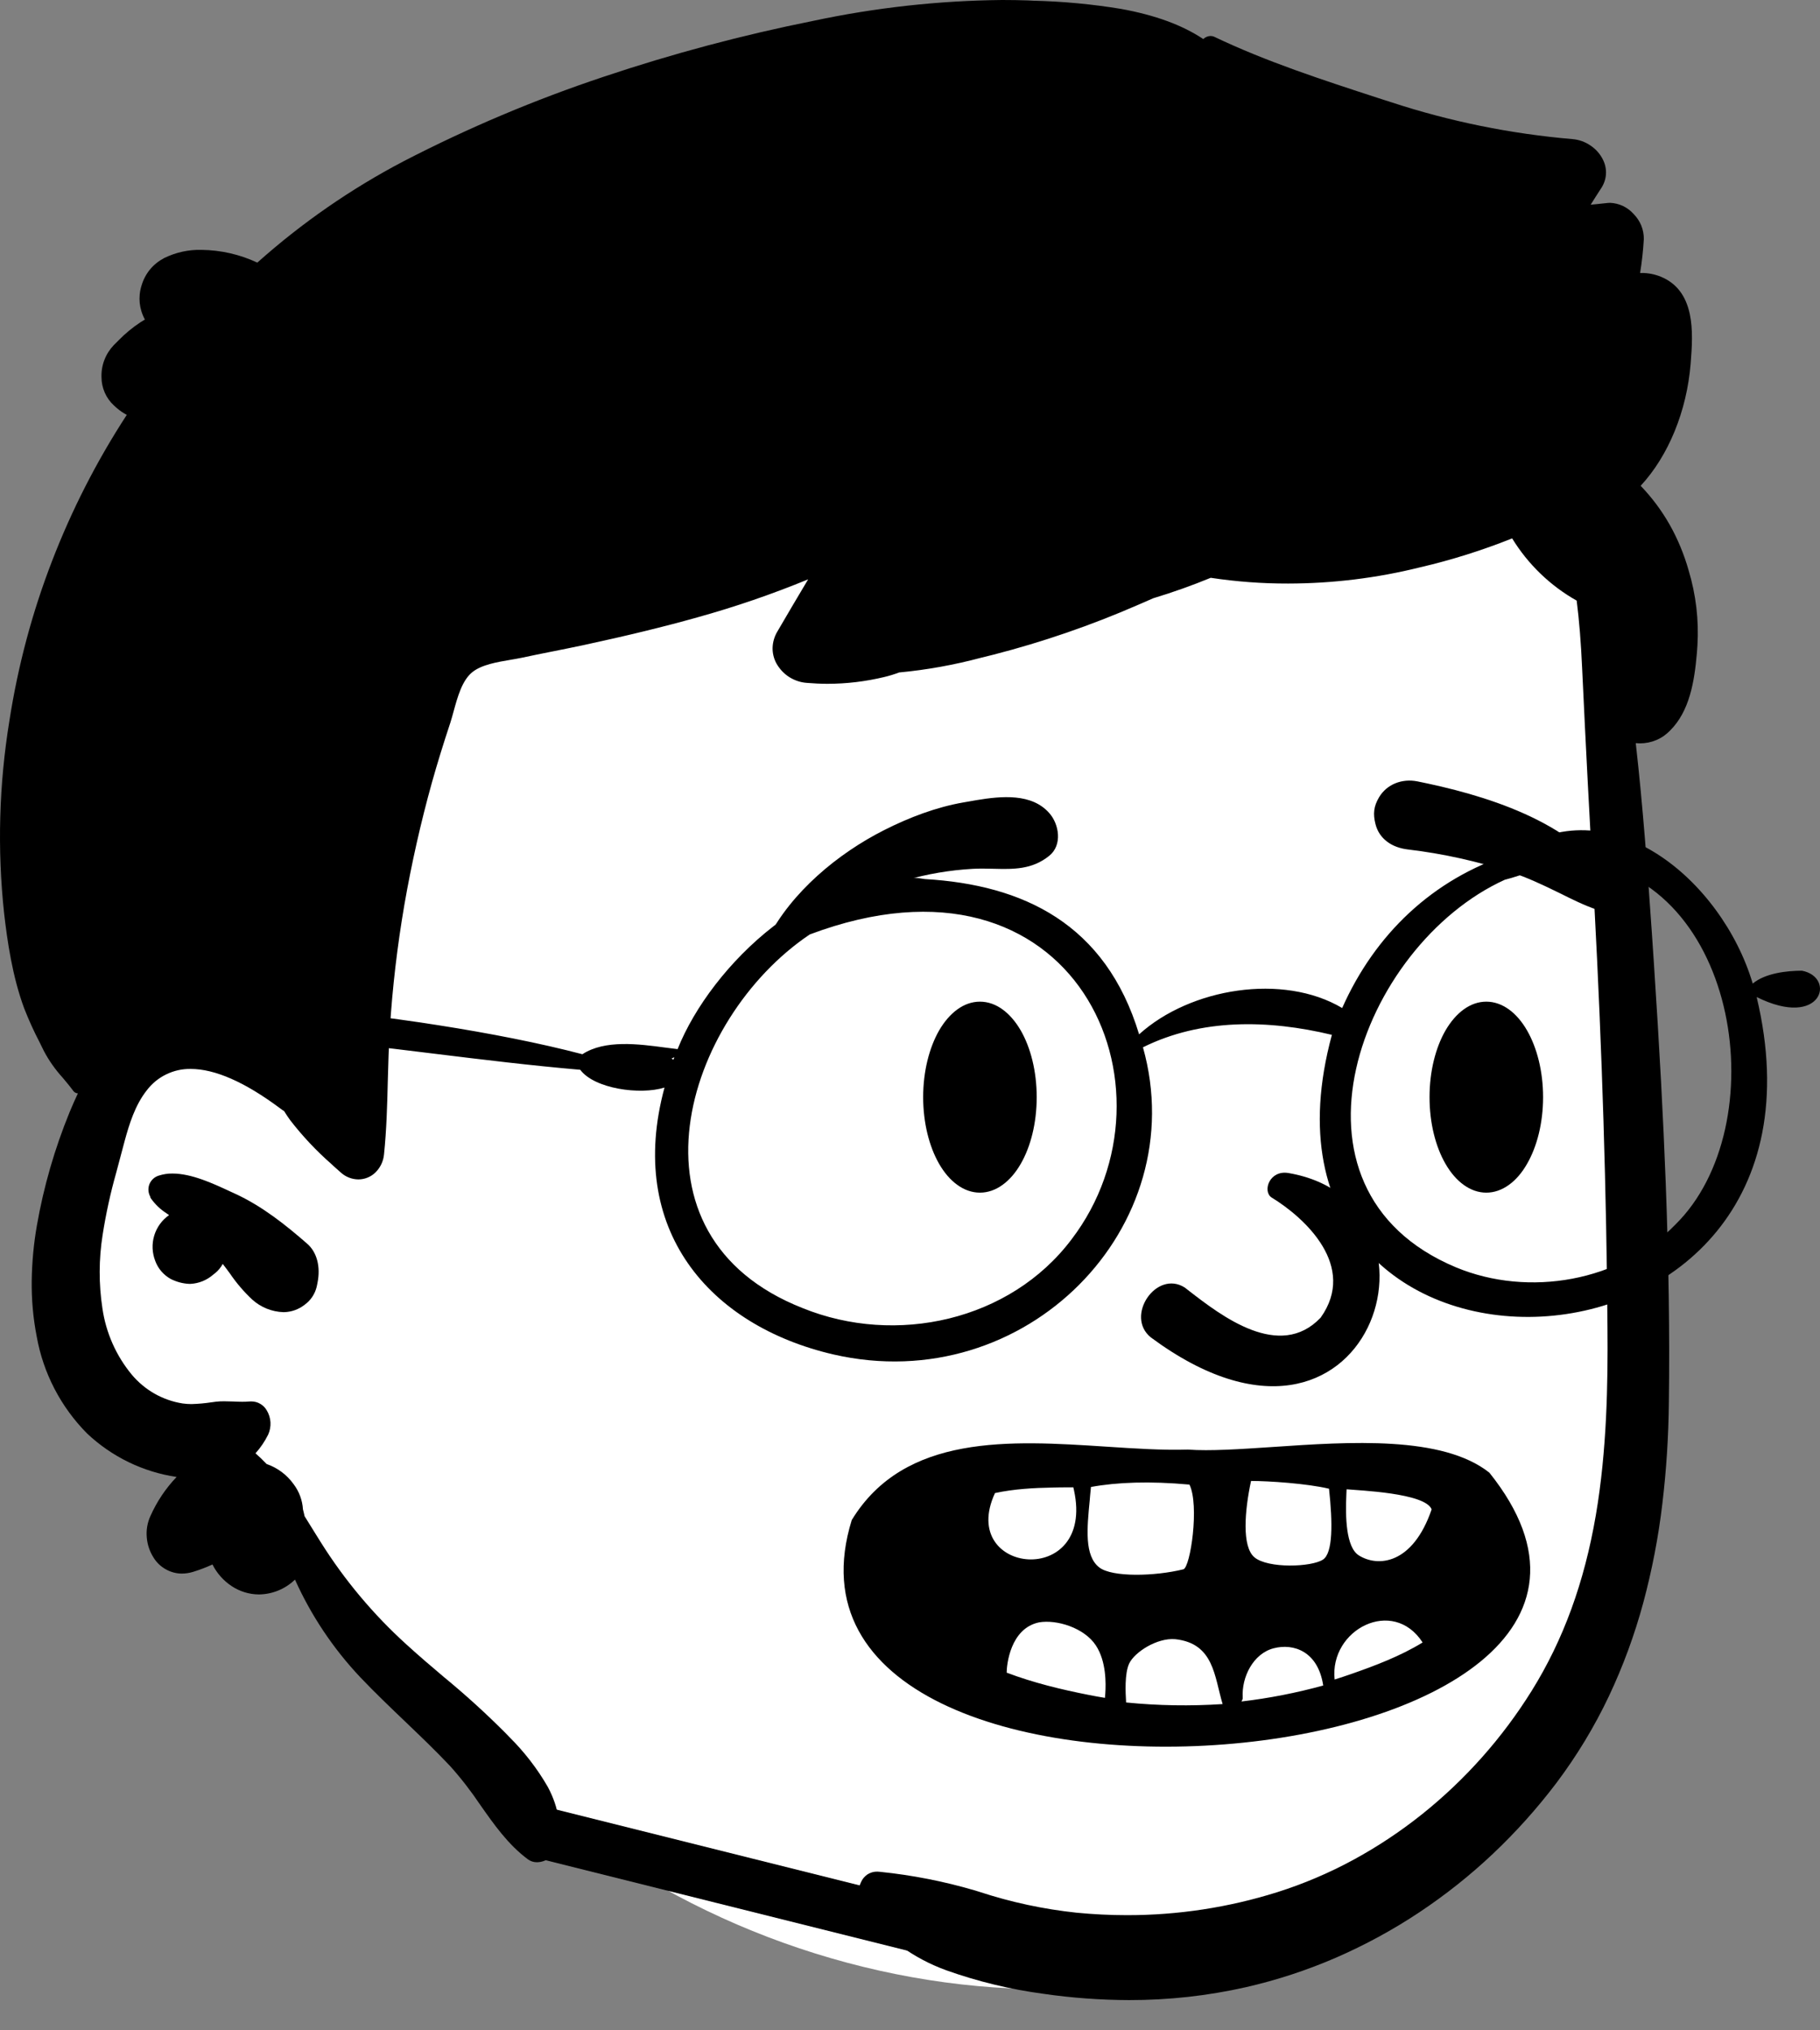 <svg width="26" height="29" viewBox="0 0 26 29" fill="none" xmlns="http://www.w3.org/2000/svg">
<rect x="0" y="0" width="26" height="29" fill="#808080" stroke="none"/>
<path d="M23.041 15.403C22.902 14.184 23.082 11.636 23.094 11.481C23.17 10.502 22.712 6.638 21.845 6.994C20.391 5.843 18.454 5.589 16.643 5.468C12.881 5.215 8.88 5.794 5.975 8.326C4.538 9.641 3.14 11.553 3.252 13.544C1.947 15.431 0.107 18.02 1.733 20.226C2.286 20.931 3.165 21.193 3.859 21.727C5.256 22.854 6.132 24.47 7.542 25.59C11.277 28.947 17.62 29.648 21.29 25.83C24.128 23.065 23.669 18.928 23.17 15.403C22.834 13.033 23.312 17.781 23.041 15.403Z" fill="white"/>
<path d="M16.131 28.568C15.721 28.567 15.311 28.537 14.905 28.478C14.433 28.415 13.969 28.303 13.52 28.143C13.288 28.059 13.07 27.944 12.871 27.8C12.674 27.654 12.496 27.483 12.342 27.293C12.3 27.235 12.273 27.166 12.265 27.095C12.258 27.023 12.269 26.951 12.299 26.886C12.318 26.84 12.351 26.801 12.392 26.773C12.434 26.746 12.483 26.732 12.533 26.733C12.546 26.733 12.56 26.734 12.573 26.736C13.032 26.783 13.485 26.872 13.928 27.002L13.992 27.022C14.443 27.17 14.909 27.27 15.381 27.32C15.619 27.343 15.86 27.355 16.098 27.355C16.828 27.356 17.553 27.245 18.249 27.026C18.625 26.907 18.988 26.752 19.335 26.564C19.681 26.376 20.01 26.157 20.318 25.911C20.935 25.417 21.463 24.822 21.881 24.151C22.333 23.425 22.633 22.604 22.798 21.64C22.956 20.715 22.971 19.762 22.964 18.952C22.95 17.025 22.887 15.01 22.778 12.961L22.76 12.629C22.714 11.785 22.654 10.673 22.602 9.547C22.585 9.17 22.56 8.863 22.524 8.579C22.146 8.366 21.829 8.06 21.602 7.69C21.174 7.861 20.733 8 20.284 8.104C19.669 8.257 19.037 8.334 18.403 8.335C18.032 8.336 17.662 8.308 17.296 8.253C17.029 8.363 16.753 8.461 16.475 8.545C16.398 8.579 16.323 8.612 16.25 8.643C15.584 8.933 14.896 9.17 14.192 9.351L14.018 9.394C13.633 9.497 13.241 9.568 12.845 9.605C12.776 9.631 12.705 9.653 12.633 9.67C12.367 9.734 12.094 9.767 11.82 9.767C11.723 9.767 11.624 9.762 11.528 9.754C11.437 9.748 11.349 9.718 11.272 9.669C11.195 9.619 11.133 9.551 11.089 9.471C11.054 9.405 11.036 9.33 11.037 9.255C11.039 9.172 11.063 9.09 11.106 9.019C11.249 8.773 11.397 8.523 11.545 8.275C11.03 8.487 10.502 8.668 9.966 8.817C9.489 8.951 8.969 9.078 8.329 9.216C8.184 9.247 8.036 9.276 7.893 9.305H7.892C7.747 9.334 7.596 9.364 7.449 9.396C7.402 9.406 7.35 9.414 7.295 9.424C7.1 9.457 6.88 9.494 6.747 9.601C6.601 9.719 6.537 9.954 6.48 10.161C6.464 10.219 6.449 10.275 6.433 10.324C6.333 10.625 6.247 10.905 6.17 11.178C6.01 11.753 5.879 12.335 5.777 12.922C5.676 13.511 5.606 14.104 5.569 14.701C5.553 14.946 5.547 15.197 5.54 15.438C5.532 15.783 5.522 16.14 5.486 16.488C5.477 16.587 5.433 16.679 5.362 16.748C5.297 16.811 5.209 16.846 5.119 16.846C5.025 16.845 4.935 16.809 4.866 16.745C4.838 16.72 4.808 16.693 4.778 16.667L4.735 16.627C4.518 16.437 4.32 16.226 4.144 15.998C4.114 15.956 4.084 15.912 4.056 15.866C4.051 15.866 4.046 15.864 4.043 15.861L3.995 15.826C3.498 15.456 3.071 15.268 2.724 15.268C2.602 15.266 2.482 15.293 2.372 15.347C2.263 15.4 2.168 15.479 2.095 15.576C1.929 15.787 1.846 16.058 1.781 16.296L1.661 16.747C1.578 17.04 1.513 17.338 1.466 17.639C1.411 17.986 1.41 18.34 1.463 18.687C1.513 19.035 1.658 19.363 1.882 19.634C2.067 19.855 2.325 20.002 2.609 20.046C2.651 20.052 2.693 20.055 2.735 20.055C2.831 20.052 2.928 20.044 3.023 20.029H3.025C3.044 20.026 3.064 20.024 3.084 20.021C3.124 20.017 3.164 20.014 3.204 20.015C3.247 20.015 3.29 20.017 3.332 20.018C3.374 20.02 3.417 20.022 3.46 20.022C3.497 20.022 3.529 20.021 3.559 20.018C3.569 20.017 3.579 20.017 3.589 20.017C3.634 20.017 3.678 20.028 3.717 20.051C3.756 20.073 3.788 20.105 3.811 20.145C3.842 20.196 3.86 20.255 3.864 20.315C3.867 20.375 3.856 20.436 3.831 20.491C3.783 20.588 3.722 20.678 3.65 20.758C3.705 20.806 3.758 20.858 3.809 20.911C3.965 20.965 4.1 21.066 4.196 21.201C4.274 21.305 4.32 21.429 4.328 21.559C4.336 21.588 4.343 21.619 4.351 21.656L4.49 21.88C4.524 21.935 4.553 21.983 4.581 22.026C4.921 22.568 5.334 23.061 5.809 23.491C5.982 23.649 6.163 23.803 6.338 23.951C6.646 24.204 6.941 24.472 7.222 24.754L7.274 24.808C7.489 25.021 7.676 25.262 7.827 25.525C7.985 25.823 8.026 26.105 7.954 26.389C7.935 26.449 7.897 26.501 7.847 26.539C7.797 26.577 7.735 26.598 7.672 26.599C7.625 26.6 7.579 26.585 7.541 26.557C7.258 26.347 7.056 26.058 6.86 25.779C6.73 25.585 6.586 25.399 6.43 25.225C6.221 25.003 5.996 24.789 5.78 24.582C5.569 24.38 5.351 24.172 5.147 23.957C4.76 23.547 4.445 23.076 4.214 22.562C4.075 22.697 3.89 22.772 3.698 22.774C3.559 22.773 3.423 22.731 3.308 22.654C3.192 22.577 3.098 22.471 3.035 22.346C2.946 22.387 2.854 22.422 2.76 22.451C2.708 22.467 2.653 22.476 2.598 22.476C2.516 22.476 2.436 22.454 2.365 22.413C2.294 22.373 2.234 22.315 2.192 22.245C2.138 22.159 2.105 22.062 2.097 21.961C2.087 21.856 2.105 21.751 2.148 21.656C2.24 21.449 2.366 21.26 2.523 21.096C2.043 21.025 1.598 20.808 1.245 20.476C0.869 20.097 0.617 19.613 0.524 19.087C0.473 18.827 0.45 18.561 0.453 18.296C0.457 18.03 0.481 17.765 0.527 17.504C0.624 16.949 0.781 16.407 0.994 15.886C1.035 15.787 1.074 15.699 1.113 15.617C1.101 15.617 1.089 15.614 1.078 15.608C1.067 15.603 1.057 15.595 1.05 15.586C1.001 15.519 0.948 15.456 0.897 15.395C0.792 15.28 0.701 15.152 0.628 15.014C0.607 14.97 0.584 14.925 0.563 14.882C0.482 14.727 0.41 14.567 0.346 14.404C0.177 13.949 0.104 13.44 0.059 13.047C-0.04 12.129 -0.014 11.202 0.135 10.291C0.256 9.513 0.459 8.75 0.743 8.015C1.025 7.283 1.383 6.583 1.811 5.926C1.764 5.901 1.72 5.871 1.679 5.837L1.658 5.819L1.625 5.789C1.57 5.738 1.526 5.676 1.496 5.607C1.466 5.538 1.45 5.463 1.45 5.388C1.447 5.304 1.461 5.22 1.491 5.142C1.521 5.063 1.567 4.991 1.625 4.93L1.695 4.86C1.789 4.764 1.893 4.678 2.005 4.604C2.026 4.59 2.048 4.577 2.07 4.564C2.03 4.491 2.005 4.411 1.996 4.328C1.988 4.245 1.996 4.162 2.021 4.082C2.045 3.998 2.086 3.919 2.141 3.851C2.197 3.783 2.266 3.728 2.343 3.687C2.509 3.605 2.693 3.564 2.878 3.569C3.154 3.572 3.426 3.634 3.676 3.751C4.311 3.184 5.014 2.697 5.768 2.302C6.687 1.827 7.641 1.424 8.622 1.097C9.603 0.768 10.604 0.501 11.618 0.298C12.505 0.109 13.409 0.009 14.316 0C14.44 0 14.564 0.002 14.684 0.006L14.764 0.01C15.183 0.02 15.6 0.059 16.014 0.127C16.503 0.216 16.888 0.357 17.19 0.558C17.217 0.531 17.254 0.515 17.293 0.514C17.312 0.514 17.331 0.518 17.348 0.526C18.09 0.881 18.902 1.144 19.687 1.4L19.874 1.46C20.715 1.736 21.585 1.912 22.466 1.987C22.558 1.995 22.647 2.027 22.723 2.08C22.798 2.13 22.859 2.199 22.899 2.28C22.932 2.345 22.947 2.418 22.942 2.49C22.937 2.563 22.912 2.633 22.871 2.693C22.819 2.772 22.77 2.851 22.724 2.924L22.797 2.917C22.853 2.911 22.91 2.905 22.967 2.899C22.978 2.898 22.99 2.897 23.002 2.897C23.066 2.9 23.129 2.916 23.187 2.943C23.245 2.971 23.296 3.01 23.339 3.058C23.385 3.105 23.422 3.161 23.447 3.222C23.472 3.284 23.484 3.35 23.483 3.416C23.474 3.578 23.456 3.739 23.43 3.899H23.432H23.448C23.545 3.898 23.64 3.917 23.73 3.954C23.949 4.046 24.083 4.22 24.14 4.486C24.187 4.708 24.171 4.959 24.152 5.197C24.096 5.875 23.835 6.51 23.438 6.939C23.598 7.105 23.736 7.29 23.85 7.49C23.967 7.697 24.058 7.917 24.123 8.146C24.228 8.494 24.271 8.858 24.249 9.221L24.241 9.329C24.206 9.74 24.135 10.159 23.859 10.434C23.803 10.492 23.737 10.539 23.663 10.57C23.588 10.602 23.509 10.618 23.428 10.618C23.408 10.618 23.388 10.617 23.368 10.615C23.471 11.523 23.538 12.451 23.598 13.325L23.627 13.757C23.707 14.97 23.761 15.967 23.796 16.895C23.839 18.032 23.854 19.059 23.841 20.035C23.836 20.519 23.805 21.003 23.747 21.485C23.691 21.959 23.6 22.428 23.476 22.89C23.352 23.349 23.188 23.796 22.985 24.226C22.777 24.665 22.524 25.082 22.232 25.47C21.959 25.83 21.657 26.167 21.329 26.477C21.001 26.787 20.648 27.067 20.272 27.317C19.897 27.566 19.501 27.781 19.088 27.961C18.673 28.141 18.243 28.282 17.802 28.383C17.254 28.507 16.693 28.569 16.131 28.568ZM4.059 18.742H4.049C3.884 18.737 3.726 18.673 3.604 18.563C3.483 18.45 3.375 18.323 3.282 18.186C3.249 18.142 3.216 18.096 3.182 18.053C3.155 18.103 3.118 18.148 3.074 18.184L3.045 18.207C2.954 18.286 2.84 18.332 2.721 18.338C2.715 18.338 2.709 18.338 2.703 18.338C2.61 18.334 2.52 18.309 2.437 18.267C2.336 18.21 2.258 18.12 2.218 18.011C2.173 17.895 2.167 17.768 2.203 17.649C2.239 17.53 2.313 17.427 2.415 17.356L2.377 17.329C2.291 17.274 2.217 17.203 2.158 17.12L2.145 17.099H2.15C2.134 17.071 2.124 17.041 2.121 17.009C2.118 16.977 2.123 16.945 2.134 16.915C2.146 16.886 2.164 16.859 2.188 16.837C2.211 16.816 2.239 16.8 2.27 16.791C2.333 16.771 2.398 16.761 2.464 16.762C2.737 16.762 3.041 16.903 3.286 17.017C3.31 17.028 3.335 17.04 3.36 17.051C3.749 17.23 4.084 17.499 4.389 17.765C4.527 17.885 4.582 18.093 4.536 18.321L4.534 18.332C4.531 18.348 4.527 18.364 4.524 18.38C4.499 18.483 4.438 18.575 4.351 18.637C4.268 18.702 4.166 18.739 4.059 18.742Z" fill="black"/>
<path d="M7.806 26.192L13.178 27.535" stroke="black" stroke-width="0.739"/>
<path fill-rule="evenodd" clip-rule="evenodd" d="M20.341 11.18L20.249 11.161C20.14 11.139 20.03 11.149 19.934 11.188C19.84 11.226 19.757 11.293 19.7 11.389C19.624 11.518 19.613 11.626 19.649 11.768C19.676 11.878 19.736 11.961 19.815 12.021C19.897 12.084 20.002 12.12 20.111 12.133C20.613 12.192 21.108 12.303 21.589 12.459C21.814 12.533 22.027 12.633 22.238 12.736L22.419 12.825C22.587 12.907 22.76 12.986 22.979 13.044C22.996 13.048 23.013 13.052 23.03 13.056C23.091 13.037 23.101 13.014 23.114 12.998L23.119 12.991C23.134 12.971 23.154 12.941 23.136 12.801C22.668 11.832 21.402 11.408 20.403 11.193L20.341 11.18ZM13.886 11.44L13.765 11.461C13.373 11.529 12.986 11.677 12.632 11.856C11.969 12.191 11.307 12.741 10.965 13.41C10.928 13.483 11.007 13.582 11.085 13.53C11.677 13.133 12.241 12.771 12.934 12.573C13.25 12.483 13.565 12.429 13.893 12.41C13.995 12.404 14.095 12.407 14.192 12.409C14.476 12.416 14.743 12.423 14.99 12.223C15.179 12.07 15.131 11.773 14.99 11.614C14.74 11.329 14.31 11.369 13.948 11.429L13.886 11.44ZM14.322 14.418C14.223 14.346 14.113 14.307 13.999 14.307C13.885 14.307 13.775 14.346 13.676 14.418C13.578 14.489 13.489 14.592 13.415 14.72C13.276 14.964 13.188 15.3 13.188 15.671C13.188 16.043 13.276 16.379 13.415 16.622C13.489 16.751 13.578 16.854 13.676 16.924C13.775 16.996 13.885 17.035 13.999 17.035C14.113 17.035 14.223 16.996 14.322 16.924C14.42 16.854 14.509 16.751 14.583 16.622C14.723 16.379 14.81 16.043 14.81 15.671C14.81 15.3 14.723 14.964 14.583 14.72C14.509 14.592 14.42 14.489 14.322 14.418ZM21.233 14.307C21.347 14.307 21.456 14.346 21.556 14.418C21.654 14.489 21.743 14.592 21.816 14.72C21.956 14.964 22.044 15.3 22.044 15.671C22.044 16.043 21.956 16.379 21.816 16.622C21.743 16.751 21.654 16.854 21.556 16.924C21.456 16.996 21.347 17.035 21.233 17.035C21.119 17.035 21.009 16.996 20.91 16.924C20.812 16.854 20.723 16.751 20.649 16.622C20.509 16.379 20.422 16.043 20.422 15.671C20.422 15.3 20.509 14.964 20.649 14.72C20.723 14.592 20.812 14.489 20.91 14.418C21.009 14.346 21.119 14.307 21.233 14.307ZM18.162 17.102C18.648 17.398 19.39 18.088 18.866 18.821C18.279 19.438 17.446 18.793 16.99 18.441C16.968 18.424 16.946 18.407 16.926 18.391C16.52 18.131 16.065 18.8 16.441 19.103C19.6 21.442 20.883 17.18 18.408 16.755C18.136 16.708 18.034 17.011 18.162 17.102ZM16.97 20.705C17.286 20.728 17.712 20.699 18.18 20.668C19.279 20.593 20.608 20.503 21.277 21.035C24.869 25.52 10.63 26.673 12.168 21.711C12.922 20.476 14.432 20.574 15.803 20.663C16.212 20.69 16.609 20.716 16.97 20.705ZM17.872 21.153C17.781 21.577 17.738 22.091 17.921 22.244C18.115 22.406 18.737 22.384 18.9 22.276C19.043 22.182 19.039 21.75 18.986 21.264C18.671 21.189 18.122 21.153 17.872 21.153ZM15.585 21.239C15.956 21.171 16.423 21.153 16.992 21.205C17.137 21.497 17.006 22.389 16.905 22.415C16.497 22.516 15.889 22.53 15.705 22.389C15.49 22.224 15.528 21.833 15.568 21.424C15.569 21.404 15.572 21.384 15.573 21.363L15.585 21.239ZM15.147 21.245L15.333 21.244L15.343 21.287C15.648 22.696 13.674 22.494 14.214 21.326C14.486 21.267 14.774 21.252 15.041 21.247L15.147 21.245ZM19.237 21.272L19.234 21.338C19.218 21.666 19.228 22.098 19.41 22.215C19.678 22.386 20.18 22.353 20.452 21.559C20.362 21.323 19.407 21.289 19.237 21.272ZM20.323 23.46C19.9 22.805 18.991 23.274 19.066 23.989C19.146 23.964 19.227 23.937 19.307 23.909C19.639 23.793 20.004 23.656 20.323 23.46ZM14.843 23.173C15.095 23.129 15.49 23.25 15.655 23.502C15.806 23.731 15.799 24.051 15.79 24.188L15.785 24.251C15.707 24.238 15.629 24.225 15.552 24.209C15.166 24.133 14.762 24.036 14.381 23.891C14.381 23.785 14.43 23.26 14.843 23.173ZM16.132 23.759C16.209 23.599 16.527 23.391 16.789 23.413C17.343 23.473 17.347 23.945 17.466 24.34C17.007 24.37 16.545 24.363 16.087 24.317C16.087 24.311 16.086 24.302 16.086 24.291C16.08 24.191 16.063 23.903 16.132 23.759ZM18.903 24.075C18.829 23.585 18.479 23.469 18.195 23.543C17.905 23.618 17.735 23.952 17.753 24.249C17.755 24.265 17.747 24.28 17.74 24.293C17.738 24.297 17.737 24.3 17.735 24.303C18.129 24.257 18.52 24.18 18.903 24.075Z" fill="black"/>
<path fill-rule="evenodd" clip-rule="evenodd" d="M25.039 14.049C25.216 13.9 25.527 13.865 25.742 13.865C26.232 13.958 26.029 14.705 25.095 14.241C26.499 20.111 17.511 20.362 19.027 14.781C18.12 14.563 17.162 14.545 16.328 14.959C17.048 17.518 14.655 19.978 11.905 19.346C10.13 18.934 8.944 17.557 9.493 15.534C9.145 15.643 8.491 15.552 8.289 15.28C7.59 15.22 6.895 15.135 6.201 15.05C4.646 14.859 3.095 14.669 1.512 14.767C1.297 14.797 1.309 14.949 1.321 15.1C1.333 15.251 1.345 15.402 1.132 15.432C0.643 15.388 0.835 14.561 1.185 14.427C1.677 14.075 5.903 14.424 8.32 15.058C8.641 14.848 9.124 14.912 9.505 14.963C9.567 14.971 9.625 14.979 9.68 14.985C10.156 13.792 11.682 12.305 13.213 12.556C14.616 12.638 15.794 13.192 16.273 14.774C17.005 14.111 18.33 13.897 19.174 14.398C19.641 13.347 20.464 12.556 21.573 12.199C22.981 11.201 24.6 12.57 25.039 14.049ZM23.93 17.495C23.148 18.303 21.841 18.535 20.8 18.102C18.127 16.985 19.436 13.502 21.497 12.566C21.755 12.502 22.099 12.35 22.412 12.315C22.423 12.31 22.438 12.312 22.458 12.315C22.489 12.32 22.531 12.327 22.577 12.303C24.85 12.557 25.368 16.086 23.93 17.495ZM11.466 18.684C12.799 19.225 14.431 18.866 15.308 17.702C16.946 15.556 15.374 11.917 11.568 13.347C9.767 14.558 8.832 17.647 11.466 18.684ZM9.599 15.123C9.597 15.122 9.594 15.121 9.592 15.12C9.606 15.114 9.62 15.108 9.634 15.101C9.629 15.113 9.624 15.125 9.62 15.137C9.613 15.132 9.607 15.127 9.599 15.123Z" fill="black"/>
</svg>
